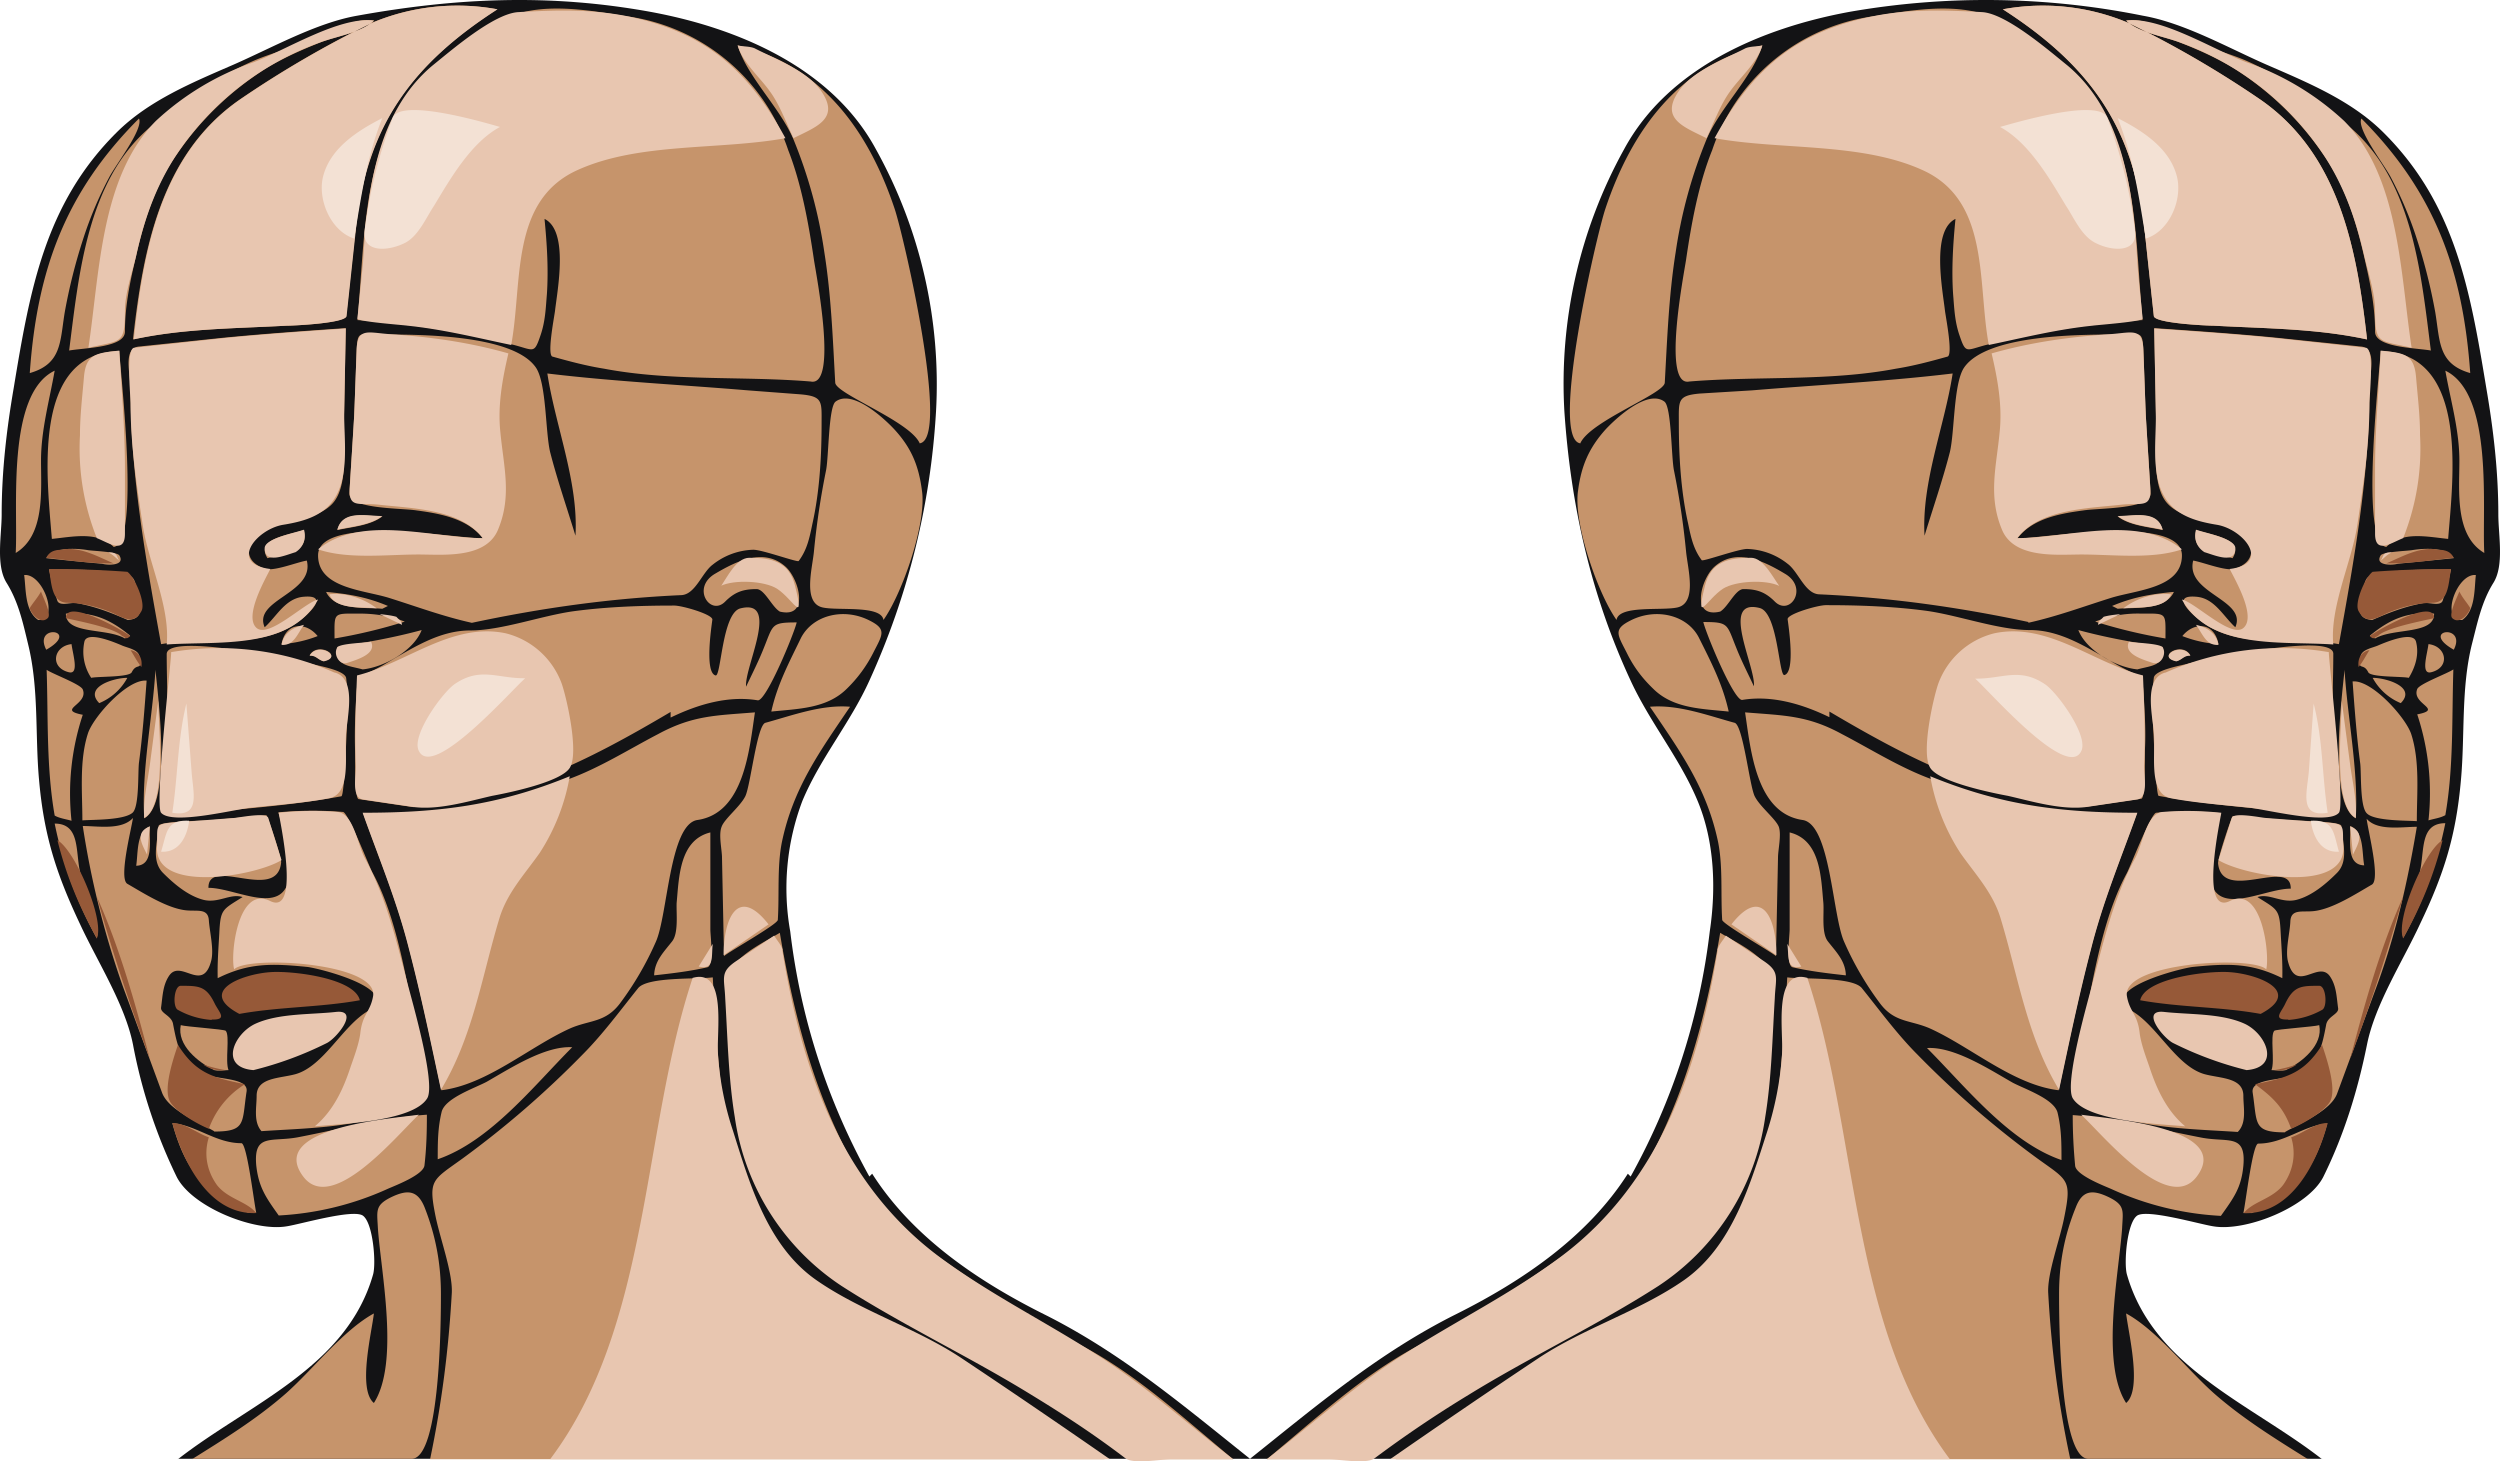<?xml version="1.0" encoding="UTF-8" standalone="no"?>
<svg
   xmlns="http://www.w3.org/2000/svg"
   width="622.631"
   height="363.94"
   version="1.1"
   id="svg42">
  <defs
     id="defs46" />
  <g
     fill-rule="evenodd"
     id="g20"
     transform="translate(-344.684,0.017)">
    <path
       d="m 389,363.4 c 17.7,-13.8 42,-22.8 48.6,-46 0.8,-2.8 0,-13 -2.6,-14.7 -2.6,-1.6 -15.6,2.2 -18.9,2.7 -8.1,1.4 -23.6,-4.8 -27.4,-12.3 a 130.4,130.4 0 0 1 -10.9,-33 c -2,-10 -8.9,-20.7 -13.2,-30 -5.9,-12.5 -9,-22.1 -10.2,-36 -1,-11.1 0,-22.6 -2.7,-33.6 -1.3,-5.4 -2.4,-10.6 -5.4,-15.4 -2.7,-4.4 -1.2,-11.8 -1.2,-17 0,-10.6 1.2,-21 3,-31.5 4,-24.2 7.7,-45.8 25.6,-63.6 8,-8 19,-12.5 29.1,-16.9 9.6,-4.2 20.6,-10.4 30.8,-12.2 24.9,-4.5 48,-5.5 72.9,-1 21.9,4 45.3,13.9 56.3,34.2 a 120.5,120.5 0 0 1 15,65.4 187.6,187.6 0 0 1 -16.6,67 c -4.8,10.6 -12.3,19.4 -16.7,30 a 61.5,61.5 0 0 0 -3,32.5 166,166 0 0 0 19.7,61 l 0.7,-0.7 c 10,15.7 26.2,26.7 42.8,35 19.2,9.6 34.5,22.6 51.3,36 H 389"
       fill="#131315"
       id="path2" />
    <path
       d="m 383.4,166.8 c 0.7,7.2 4.1,33.2 -2.8,37 -0.7,-11.9 2.1,-25.2 2.8,-37 m 236.4,196.6 c -11.9,-7.1 -24,-13.6 -36.9,-18.6 -6.8,-2.7 -13.5,-5.2 -20.3,-7.6 -4.2,-1.4 -18,-4 -20.3,-7.8 -16,-27.4 -18.4,-54.8 -20.1,-86 -3.8,0.5 -16.3,-0.2 -18.6,2.7 -4.5,5.6 -8.8,11.5 -13.9,16.6 a 238,238 0 0 1 -29.8,25.8 c -7.6,5.5 -8.6,5.2 -6.7,14.6 1.2,5.7 4.3,14.1 4,19 -0.8,14.1 -2.5,27.4 -5.4,41.3 h 168 M 377.8,84.5 c 2.5,-22.2 6.8,-45.9 26.4,-59.6 a 258.7,258.7 0 0 1 33,-19.2 54.8,54.8 0 0 1 31.3,-3.4 c -21,13.5 -32.5,28.8 -35.2,54.1 l -2.4,22.3 c -0.2,1.8 -13.3,2.4 -15,2.4 -12.7,0.7 -25.6,0.7 -38,3.4 m -16,2.8 c 2.4,-18.7 4.4,-42.1 20,-55.5 8,-6.8 16.3,-12.4 26,-16.7 4.7,-2 10,-3.4 15,-5 5.4,-1.8 8.7,-5.8 15,-5 -3.1,3 -9.5,3.9 -13.6,5.5 -4.9,2 -9.3,3.9 -13.8,6.7 a 76.1,76.1 0 0 0 -21.7,21 c -5.8,8.1 -8.6,17.9 -10.7,27.5 -1.3,5.7 -2.3,11 -2.3,16.8 0,4 -10.3,4 -14,4.7 m -9.7,5.6 c 1.8,-25.7 8.9,-45.1 27.2,-63.4 1.2,2.6 -5.9,11.6 -7.5,14.8 a 94,94 0 0 0 -6.5,15.5 138,138 0 0 0 -4.5,18 c -1.2,7.3 -0.7,12.8 -8.7,15.1 M 546.6,95 c -17,-1.4 -34.7,0 -51.5,-3.2 -4.4,-0.7 -8.5,-1.8 -12.8,-3 -1.4,-0.3 0.3,-9.2 0.6,-11.3 0.6,-5.3 3.5,-20 -2.6,-23 0.6,6.2 1,12.4 0.6,18.6 -0.3,3.7 -0.4,6.9 -1.6,10.4 -1.6,4.7 -1.6,3.7 -6.6,2.4 a 216.4,216.4 0 0 0 -39,-6.2 c 1.9,-19.6 1,-41.5 13.8,-57.7 6,-7.4 13.5,-12.2 21.8,-16.8 9,-5 21.3,-2.8 31.2,-1.2 A 49.5,49.5 0 0 1 541,37.4 c 3.3,8.4 5.1,18.4 6.4,27.3 0.6,3.9 6,31.7 -0.8,30.3 m 27.1,15.3 c -2.6,-5.5 -20.8,-12.2 -21,-15 -0.6,-10.8 -1,-21.7 -2.7,-32.4 a 119,119 0 0 0 -7.7,-28.2 c -3.4,-8 -11.5,-15.5 -13.9,-23.4 20.7,4.7 32.6,21.2 39.1,40.7 2.2,6.5 14,57.5 6.2,58.4 m -145,21.6 c 1.3,-5 7.2,-3.4 11.2,-3.4 -3,2.3 -7.6,2.6 -11.2,3.4 m -55.7,4.2 c -4,-4 -10.3,-2.5 -15.4,-2 -1.2,-15.1 -5.2,-46.2 16.8,-46.8 0.4,6.9 5.2,48 -1.4,48.8 m -24.4,1.4 c 0.6,-11 -2.4,-39.5 9.7,-45.3 -1.3,7.4 -3.4,14.8 -3.4,22.4 0,7.6 1,18.6 -6.3,23 m 62.7,1.3 c -3.2,-5 5.8,-5.8 9,-7 1.6,5.8 -5,5.9 -9,7 m -41.1,1.4 a 693,693 0 0 1 -14,-1.4 c 1.6,-2.8 7.5,-2.5 10.4,-2 1.2,0.2 7.2,0.4 7.8,1.3 1.6,2.6 -2.9,2.5 -4.2,2.1 m 69.7,11.2 c -4.3,-0.4 -11.8,0.5 -14,-4.2 5.6,0.5 10.2,1.3 15.4,3.5 l -1.4,0.7 m 99,0.7 c -2,-1.2 -3.8,-5.6 -5.8,-5.6 -3.3,0 -5.4,0.7 -7.8,3.1 -3.7,3.8 -8.6,-3.5 -2.4,-7 5.1,-3 12,-6.5 17.4,-1.7 3.4,3 6.1,13 -1.4,11.2 m 25.8,2 c -0.7,-3.6 -11.1,-2.2 -15,-3 -5.2,-1 -2.7,-9.7 -2.3,-14 a 196,196 0 0 1 3,-20.1 c 0.7,-3.3 0.6,-15.9 2.4,-17.2 4.3,-3.2 12.4,4.5 14.7,7 4.2,4.6 6,9 6.8,15.2 1.2,8 -4.9,25.6 -9.6,32.2 m -188.2,0 c -4.3,-1.9 -8,-3.3 -12.6,-4.2 -1.5,-0.3 -4.6,1 -5,-0.8 -0.8,-2.5 -1.5,-5 -2,-7.6 5.7,0 11.2,0 16.8,0.8 5,0.7 4.3,1.2 5.4,6 0.7,3 1.2,5.5 -2.6,5.8 m -22.3,0 c -3.4,-2.3 -3,-7.6 -3.5,-11.2 4.7,-0.5 9,11.4 3.5,11.2 m 108,0.7 c -7.2,-1.6 -13.6,-4 -20.6,-6.2 -6.4,-2 -17.7,-2.4 -17.7,-10.6 0,-10.3 35,-4.2 41.1,-4.2 -3.9,-5 -10.7,-6.2 -16.6,-7 -3.8,-0.6 -17,-0.3 -16.7,-4.3 0.4,-7.2 1,-14.5 1.3,-21.7 l 0.5,-13.8 c 0.2,-5.2 0.8,-4 6,-4 8.7,0 33,-0.2 38.7,8.3 2.6,4 2.3,16 3.5,21 1.8,7 4.2,13.9 6.3,20.8 0.8,-13.3 -5,-27.3 -7,-40.4 16.6,2 33.2,2.8 49.9,4.2 l 13.2,1 c 5.6,0.5 5.2,1.8 5.2,7.3 0,8.3 -0.5,17 -2.3,25 -0.7,3.4 -1.3,6.4 -3.4,9.2 -0.3,0.4 -9,-2.8 -11.3,-2.8 a 17,17 0 0 0 -10.1,3.7 c -2.7,2 -4.3,7.4 -7.8,7.6 -17.8,0.8 -34.8,3.2 -52.2,6.9 M 428,159 c 0,-6.6 -0.5,-6.2 6.2,-6.2 3.9,0 7.7,0.6 11.3,2 A 131,131 0 0 1 428,159 m -52.2,0 c -4.5,-2.7 -14.8,-0.9 -14.7,-6.2 6.7,-0.5 11,1.4 16,5.5 l -1.3,0.7 m 39,1.4 c 1,-5.4 6,-5.7 9,-2 a 30,30 0 0 1 -9,2 m -30,0 c -3.8,-21.1 -7.6,-42 -7.6,-63.6 0,-3.4 -2,-10 2,-10.5 l 21.1,-2.2 c 10.2,-1 20.4,-1.7 30.5,-2.4 l -0.5,25.5 c 0,5 1,14.4 -3,18.4 -5.1,5.1 -14.2,2.7 -18.8,7.6 -2.5,2.8 -3,6.6 2.1,8.4 2.2,0.8 8,-1.6 10.5,-2 2,8.2 -13.5,9.7 -10.5,16.6 3,-2.7 5.2,-7.3 9.8,-7.6 7.3,-0.6 -0.3,5.8 -3.5,7.6 -9.5,5.3 -21.8,2.4 -32,4.2 m -28.7,1.4 c -3.4,-6.6 8.8,-5 0,0 m 69,2.8 c -1.4,-0.4 -1.8,-1.5 -3.4,-1.4 2,-3.6 8.6,0.3 3.5,1.4 m 9.7,2.1 c -3.6,-1 -6.9,-0.8 -6.3,-5.6 7.2,-1.1 14,-2.3 21,-4.2 -2,5.2 -9.5,9.3 -14.7,9.8 m -73.2,0.7 c -4.8,-1.2 -3.8,-6.5 0.7,-7 0.3,2.5 2,7.7 -0.7,7 m 5.6,1.4 a 11.8,11.8 0 0 1 -1.7,-9 c 0.6,-2.7 7.2,0 9.5,1 1.5,0.6 3.9,1 4.2,2.6 0.8,4 -0.6,1.4 -1.9,4 -0.6,1.3 -8.3,1 -10.1,1.4 m 2,6.3 c -3.9,-4 3.6,-6.3 7,-6.3 a 14,14 0 0 1 -7,6.3 m 167.4,2 c 1.5,-6.7 4.4,-12.1 7.4,-18.3 3,-5.7 10.7,-7.5 17,-4.3 4.4,2.2 3.3,3.5 1,8 a 33.5,33.5 0 0 1 -6.6,9 c -5,5 -12.2,5 -18.8,5.7 M 447.6,201 434,199 c -1.1,-0.2 -0.8,-11 -0.9,-12.5 -0.1,-3.8 0,-7.5 0.2,-11.3 0.4,-7.8 0.4,-6 6.7,-9.5 7.4,-4.3 14,-8.7 21.8,-8.7 7.8,0 17.8,-3.7 25.8,-4.8 8.3,-1.1 16.7,-1.4 25,-1.4 2,0 9.6,2.2 9.5,3.5 -0.2,1.6 -2,13.2 0.8,13.9 1.4,0.4 1.6,-15.6 6.2,-16.7 10,-2.5 0.9,14.7 1.4,19.5 1.5,-3.2 3.1,-6.3 4.4,-9.6 2.4,-5.9 1.8,-6.4 8.2,-6.4 -0.6,2.7 -7.6,19.7 -9.7,19.4 -7.2,-1.2 -14.7,0.9 -21.7,4.3 v -1.4 c -21,12.4 -39.5,21.8 -64.1,23.7 m -60.7,2 c -4.4,-0.9 -1,-15.7 -0.8,-19.7 0.5,-6.8 0.1,-13.6 0.1,-20.4 0,-5.5 33.2,1.7 36.3,2.5 2,0.5 8.2,1.6 8.4,3.5 0.4,3.5 0.6,6.6 0.3,10.1 -0.2,2.4 -0.7,19.1 -1.5,19.3 -14.1,2.6 -28.5,3.4 -42.8,4.8 m -8.3,12.5 c 0.5,-3.1 0,-8.5 3.4,-9.8 -0.2,3.5 1.1,9.7 -3.4,9.8 m -20.3,-12.5 c -2.1,-12 -1.6,-24.2 -2,-36.3 1.4,1 8.5,3.6 9,4.9 1.5,3.8 -6.7,5 0,6.3 a 62.4,62.4 0 0 0 -2.8,26.4 c -1.3,-0.4 -3,-0.6 -4.2,-1.3 m 10.5,30.6 c -5,-9.1 -8.4,-18.3 -10.5,-28.6 6.5,0 5.1,7.1 6.4,12.4 1,3.6 5.5,13 4,16.2 M 525,238 524.5,213.6 c 0,-2 -0.9,-5.7 -0.1,-7.7 0.7,-2 4.6,-5 5.9,-7.6 1.3,-2.6 2.9,-17.7 5,-18.3 6.6,-1.8 14,-4.6 21.1,-4 -7.6,11.2 -14.2,20.3 -17,33.8 -1.2,6.1 -0.6,13 -1,19.3 -0.1,1.1 -12,7.8 -13.4,9 m -17.4,4.8 c 0.1,-3.6 2.4,-5.8 4.5,-8.5 1.6,-2.1 1,-6.8 1.1,-9.5 0.6,-6.5 0.7,-15.7 8.4,-17.6 v 24.2 c 0,1.6 1,9.1 -0.8,9.4 -4.4,1 -8.7,1.5 -13.2,2 m -53,28.6 c -2.5,-11.7 -4.9,-23.3 -7.9,-34.8 -3,-12 -7.5,-22.7 -11.6,-34.2 18.6,1 33.6,-2.2 51,-8.4 7.8,-2.8 15.2,-7.5 22.5,-11.3 8.7,-4.7 14.4,-4.6 24.1,-5.4 -1.4,9.3 -2.7,25.1 -14.3,26.8 -7,1 -7.4,23.8 -10.4,30.4 a 77.5,77.5 0 0 1 -9,15.4 c -3.6,4.7 -7.5,4 -12.3,6.1 -10.2,4.6 -20.7,14 -32,15.4 M 410,281.9 c -2.3,-2.3 -1.4,-6 -1.4,-9 0,-4.6 5.7,-4.3 9.7,-5.4 7,-2 11.7,-12 18,-15.7 9,-5.4 -12.3,-10.7 -15.1,-11 -9,-0.9 -14.6,-1 -22.3,2.8 -0.1,-3.8 0.2,-7.5 0.4,-11.2 0.3,-6 0.7,-5.8 5.8,-9 -3,-1 -6,1.6 -9.7,0.7 -3.9,-1 -7.4,-4 -10.1,-6.7 -3,-3 -1.4,-7.6 -1.1,-11.7 0,-1.2 11.2,-1.3 12.6,-1.4 L 411,203 c 0.3,0 3.8,10.5 3.7,11.8 -1,10 -18.2,-1.6 -18.1,6.3 5.8,0 15.2,5.3 18.8,0.7 3.8,-5 0.1,-14.4 -1.4,-19.5 a 93,93 0 0 1 16.1,-0.1 c 1.3,0.1 6.4,13.3 7.3,15 4.9,9 7.4,20.8 9.3,30.7 1.1,6.2 2.3,12.3 3.2,18.5 1.2,8.2 -0.2,8 -7.8,10.8 -10,3.7 -21.8,3.8 -32.3,4.5 m -44.6,-77.4 c 0,-7 -0.8,-14.9 1.4,-21.7 1.4,-4.2 9.9,-13.6 14.6,-13.1 -0.5,6.8 -1,13.6 -1.9,20.4 -0.3,2.4 0.1,10.6 -1.5,12.4 -2,2 -10.1,1.8 -12.6,2 m 32.8,77.4 c -3.8,-2.2 -11.5,-5.3 -13,-9.7 l -9.7,-26.3 a 218.1,218.1 0 0 1 -10,-40 c 3.7,0 9.7,1.1 12.5,-2 -0.4,2.8 -3.6,15.1 -1.4,16.4 4,2.3 9.9,6.1 14.6,6.6 2.8,0.3 5.5,-0.6 5.7,2.5 0.2,2.9 1.3,7.2 0.6,10 -2.1,8.3 -7.6,-0.5 -10.5,3.8 -1.6,2.4 -1.6,5.1 -2,7.9 -0.2,1.5 2.7,2 3,4.2 1,5.2 1.8,9.2 6.7,12 3.3,1.9 12.1,1 11.6,4.7 -1.2,7.8 0,10 -8.1,10 m 55.7,6.9 c 0,-4.2 0,-7.8 1,-11.9 1,-3.4 8.2,-5.8 11.2,-7.4 5.8,-3.3 14.5,-9 21.3,-8.6 -9.5,9.5 -20.4,23.4 -33.5,27.9 M 406.4,302 c -11,-5.4 -15.5,-10.3 -18.8,-22.3 6,0.5 10.8,5 17.2,5 1.4,0 3.1,14.6 3.7,17.3 h -2 m 7.6,0.7 c -3.2,-4.5 -5,-7 -5.6,-12.5 -0.7,-8.1 3.8,-5.7 10.5,-7 10.9,-2.1 20.9,-4.8 32,-5.6 0,4.3 -0.1,8.3 -0.6,12.6 -0.2,2.3 -6.9,4.9 -9,5.8 a 75,75 0 0 1 -27.3,6.7 m 212.6,60.7 c -11.6,-9.3 -23.2,-19.6 -36,-27.4 -6,-3.8 -12,-7.9 -18.2,-11.2 -6.7,-3.7 -15.9,-6 -20.5,-12.3 -8.7,-11.5 -12.8,-29 -17.7,-42.5 -2.7,-7.5 -5.2,-15 -7.5,-22.6 -1.9,-6 -2.2,-4.4 1.6,-8.1 3,-3 7,-4.9 10.5,-7 5.8,34.6 15.9,62.6 41.1,87.9 -0.4,-3.4 -2.7,-6 -4.9,-8.4 l 0.7,-0.7 a 323,323 0 0 0 39,24.4 c 13.7,7.4 25,18 37,27.9 h -25 m -234.3,0 c 8,-5 16.1,-10 23.3,-16.3 6.7,-5.9 14.3,-15.8 22,-20 -0.5,4.6 -4.1,18.9 0,22.3 6.4,-10 1.8,-32.3 1,-43.5 -0.2,-4.3 -0.8,-5.7 3.2,-7.7 4.3,-2.1 6.7,-1.7 8.4,2.4 2.8,7.1 4.1,14.1 4.1,21.7 0,6 -0.1,41 -7.3,41 h -54.7"
       fill="#c6946b"
       id="path4" />
    <path
       d="m 404.3,252.5 c -10.6,-5.6 0.6,-9.9 7.7,-10.4 5.2,-0.4 21,1.4 22.3,7 -10,1.8 -20,1.6 -30,3.4 m -6.9,1.5 a 20,20 0 0 1 -8.4,-2.5 c -1.4,-0.7 -1,-6 0.7,-6 4.4,0 6.3,0 8.4,4.3 1.1,2.3 3.4,4.2 -0.7,4.1"
       fill="#965938"
       id="path6" />
    <path
       d="m 407.8,266.5 c -8.7,-0.7 -4.8,-9.2 0.6,-11.6 5.8,-2.6 13.8,-2.2 20,-2.9 6,-0.6 0,6.7 -2.4,7.8 a 88,88 0 0 1 -18.2,6.7"
       fill="#e8c6b0"
       id="path8" />
    <path
       d="m 398,266.5 c -4,-2 -9.3,-6.2 -8.3,-11.2 1.3,0.4 10.7,1 11.2,1.4 1.1,1.2 -0.2,7.6 0.7,9.8 -1.1,0 -2.5,0.3 -3.5,0"
       fill="#c6946b"
       id="path10" />
    <path
       d="m 532.6,12 c 5.4,2.8 13.2,5.6 16.7,10.8 4.6,6.8 -1.4,8.8 -7,11.6 -1.8,-3.8 -3.4,-8.3 -5.9,-11.7 -2.5,-3.5 -6.8,-7.2 -8,-11.4 1.4,0.3 3,0.2 4.2,0.7 m 7.7,22.4 c -16.6,3 -36.4,1 -51.7,7.9 -17,7.6 -13.7,28 -16.6,43.6 -8.6,-1.8 -17,-3.9 -25.8,-4.8 -1.3,-0.2 -12.6,-1 -12.5,-1.8 l 1.4,-14 c 1,-17 3.2,-37.2 17.3,-49 4.6,-3.7 15.3,-13 21.4,-13.3 9.2,-0.5 17.8,-0.8 27,1 19.3,3.9 30.1,13.2 39.5,30.4 m -69,53.6 c -1.5,6.4 -2.7,13 -2,19.6 0.8,8.5 2.9,15.8 -0.5,24.1 -2.7,7 -12.3,6.5 -18.3,6.4 -8.2,-0.2 -18.7,1.4 -26.6,-1.3 10.8,-8.8 28.3,-2.8 41,-2.8 -5.4,-7.2 -17.5,-7.4 -25.7,-8.3 -5.3,-0.6 -7.8,1.1 -7.4,-4.5 l 1.1,-17.8 0.6,-16.2 c 0.2,-5.7 2.7,-4.4 8.2,-4 10.3,0.7 19.7,2 29.6,4.8 m -53,49.5 c -2.7,0.8 -7.7,3.1 -7.7,-1 0,-2.4 7.6,-3.8 9.8,-4.6 0.6,2.3 -0.2,4.4 -2.1,5.6 m -6.3,4.2 c -1.4,2.8 -6.5,11.7 -3.5,14.6 3,2.9 12.1,-6.3 15.4,-7 -7,12.7 -25.3,10.3 -37.7,11.2 0.9,-9.4 -4.6,-20.5 -6,-29.9 -1.5,-10 -3,-19.8 -3,-30 0,-2.2 -1.2,-13.8 0.9,-14 l 22.2,-2.4 c 10.2,-1 20.4,-1.7 30.5,-2.4 l -0.4,21.3 c 0,6 1.1,14.1 -1.7,19.8 -2.6,5.3 -7.9,6.9 -13.6,7.8 -6.7,1.2 -13.5,9.8 -3,11 m 14.6,6.3 c 4,-0.5 8.6,1 11.8,3.5 -3.5,-0.4 -10.3,0.4 -11.8,-3.5 m 16.7,5.6 c 0.7,0.8 1.3,1 1.4,2 l -5.6,-2.7 c 1.4,0.2 2.8,0.3 4.2,0.7 m -23,2 c -1.7,2.3 -2.5,5.2 -5.6,5 0.5,-2.9 2.9,-4.4 5.6,-5 m 16.7,4.2 c 1.4,3 -3.2,4.4 -6,5.3 -1.9,0.6 -3.5,-2.2 -2.4,-3.9 0.8,-1 7,-1.1 8.4,-1.4 m -9,7.7 c 5.3,1.5 3.2,10.4 2.8,14.8 -0.5,5.6 1.5,15.4 -4.3,16.5 -6.4,1.2 -12.6,1.6 -19.1,2.3 -3.8,0.3 -19.9,4.5 -22.7,1.3 -1.7,-2 2.8,-40 2.5,-40 a 71,71 0 0 1 40.7,5.1 m 5.6,0.7 c 12.2,-3 23.6,-13.3 37,-10.5 a 20,20 0 0 1 14,12.6 c 1.3,3.8 4.3,17.2 2,20.9 -2.2,3.6 -15.6,6.3 -19.4,7 -6.1,1.4 -13.7,3.7 -20,2.7 l -12.1,-1.8 c -3,-0.4 -1.7,-6 -1.8,-8.6 -0.3,-7.5 0,-14.8 0.3,-22.3 m 53,25 a 51.2,51.2 0 0 1 -7.5,19.2 c -3.8,5.4 -8.2,10 -10.1,16.5 -4.4,14.6 -6.5,29.2 -14.5,42.5 -2.5,-11.7 -4.9,-23.3 -7.9,-34.8 -3,-12 -7.5,-22.7 -11.6,-34.2 19,0 33.8,-1.8 51.6,-9.1 M 449,277.6 c -5.3,4.9 -21.6,25 -28.8,15.4 -9.3,-12.4 23.1,-14.5 28.8,-15.4 m -25.8,2.8 c 4.5,-3.8 7,-9.2 8.8,-14.7 0.9,-2.6 2,-5.5 2.4,-8.2 0.5,-5 2.5,-5.4 3.2,-9.4 1.4,-8.4 -31.2,-10.2 -34.6,-6.7 -1,-3.6 0.9,-21.1 9,-17 7.7,3.7 2.2,-20.8 2.1,-22 5,-0.5 9.5,-0.6 14.6,-0.2 4,0.3 5,8 6.8,11.4 5.3,9.7 7.8,20.3 10.6,31 1,4 7.2,25.1 5,28.9 -3.6,5.9 -22,6.4 -28,7 m -8.3,-66.3 c -6.5,4 -32,8.5 -31,-3.6 0.2,-4.3 -0.8,-5.4 3.4,-5.7 l 15.8,-1.2 c 1.4,-0.1 8,-1.5 8.5,0 l 3.3,10.5 m -33.5,-1.4 c -1.4,-2.8 -3,-5.5 0.7,-7 l -0.7,7 m 0.7,-22.3 2.1,-16 c 0,6.1 2.3,26.1 -3.5,29.2 -0.3,-4.4 0.8,-8.8 1.4,-13.2 m -7.6,-50.9 c -1,-0.7 -1.6,-1.6 -2.8,-2 2.5,-0.2 2,1 2.8,2 m -5.6,-5.6 a 60.1,60.1 0 0 1 -4.2,-25.6 c 0,-5 0.6,-9.8 1,-14.6 0.5,-5.7 3.2,-5.9 8.8,-6.5 0.6,9.9 1.4,19.8 1.4,29.7 v 15.9 c 0,5.2 -4,2.3 -7,1.1 m -2.1,-47.4 c 2.8,-18.4 3,-42.6 16.8,-56.5 a 68.6,68.6 0 0 1 24.3,-14.6 c 8,-3 21.4,-11.5 30,-10.4 -3,3 -9.4,3.9 -13.5,5.5 a 72.3,72.3 0 0 0 -34.4,26.1 c -5.8,8.1 -9.2,17.3 -11.3,27 -1,4.2 -2.8,9.3 -2.8,13.7 0,8.5 -1,7.3 -9.1,9.2 m 172.9,150 c -0.3,-1.3 -1.5,-2.5 -2.1,-3.6 l -9.4,6.3 c -4.2,2.8 -3,4.2 -2.8,9.3 0.6,9.9 0.8,20 2.4,29.7 a 60.5,60.5 0 0 0 26.5,41.9 c 15.2,9.8 32,17.7 47.4,27.2 8.2,5 15.8,10 23.4,15.8 2,1.5 9,0.2 11.4,0.2 h 15.4 c -11.5,-8.9 -22,-18.5 -34.4,-26.3 -13,-8.3 -26.5,-15 -38.9,-24.2 -24.7,-18.5 -34.3,-47.2 -39,-76.4 m -3.4,-6.3 c -7.6,-9.7 -11.2,-1.6 -11.2,7.7 l 11.2,-7.7 m -14,5 -3.4,5.5 c 4,1 3.1,-2.7 3.5,-5.6 m -5,8.4 c -12.7,38.2 -10.5,86.7 -35.5,119.9 h 139.4 c -12.1,-8.4 -24.4,-16.8 -36.7,-25 -11.5,-7.7 -25.2,-11.8 -36.4,-19.6 -12.2,-8.5 -16.6,-24 -20.8,-37.3 -2,-6 -3.3,-12.6 -3.7,-19 -0.4,-5.5 2.3,-21.3 -6.2,-19 m -92,-78.8 c -1.5,-0.4 -1.9,-1.5 -3.5,-1.4 2,-3.6 8.6,0.3 3.5,1.4 m 3.4,-32.8 c 1.3,-5 7.2,-3.4 11.2,-3.4 -3,2.3 -7.6,2.6 -11.2,3.4 M 378,84.5 c 2.4,-22.2 6.7,-45.9 26.3,-59.6 a 258.7,258.7 0 0 1 33,-19.2 54.8,54.8 0 0 1 31.3,-3.4 c -21,13.5 -32.5,28.8 -35.2,54.1 L 431,78.7 c -0.2,1.8 -13.3,2.4 -15,2.4 -12.7,0.7 -25.6,0.7 -38,3.4"
       fill="#e8c6b0"
       id="path12" />
    <path
       d="m 389.7,255.3 v 2.8 -2.8 m 5.6,9.8 c 1.8,0.6 3.7,1.1 5.6,1.4 -2,0.2 -4,-0.2 -5.6,-1.4 m 10.4,4.9 a 21.5,21.5 0 0 0 -9,11.1 c -2.6,-1 -8.6,-4.4 -9.8,-7 -1.5,-3.3 1,-10.6 2.1,-13.9 4.4,7 8.6,8.2 16.7,9.8 m -9,13.2 c -1.3,4.2 -0.5,8.4 2,11.9 2.7,3.5 7.5,4.1 9.8,7 -11.9,0.5 -18.3,-13 -20.9,-22.4 3.1,-0.1 6.1,2.5 9,3.5 M 360.4,136.8 c 4.5,-0.6 8.6,1.8 12.6,3.5 -5.6,0.1 -11.2,-0.8 -16.8,-1.4 0.9,-1.7 2.2,-2 4.2,-2 m 16,5.5 c 1.7,1.1 4.7,7.7 3.5,9.8 -2.2,4 -5.3,1 -8.3,0 a 30,30 0 0 0 -10.1,-2.1 c -4,0 -4,-4.8 -4.6,-8.4 6.6,0 13,0.2 19.6,0.7 m 3.4,23.7 c -1,-1.2 -1.8,-2.8 -2.7,-4.2 2.1,0.4 3,2 2.7,4.2 m -4.8,-7.7 c -2,-2.3 -14,-4.3 -14,-4.5 0,-5 14.3,3.1 16,4.5 -1.1,1.1 -1.2,0.2 -2,0 m -23,-7 c 0.8,-1.3 2,-2.6 2.8,-4.1 0.4,1.3 2.7,5.6 1.7,6.6 -1.7,1.7 -4,-0.8 -4.5,-2.4 m 7,57.8 c 4.4,2.7 11.7,19.8 9.7,24.4 -4.4,-7.9 -7.6,-15.6 -9.8,-24.4 m 9.8,14 c 5.8,13 9.6,26.7 13.2,40.4 -5,-13.4 -9.3,-26.6 -13.2,-40.4"
       fill="#965938"
       id="path14" />
    <path
       d="m 469.2,31.6 c -7.2,3.9 -12.3,12.8 -16.4,19.6 -2,3 -3.9,7.6 -7.3,9.3 -4.4,2.2 -10.8,2.4 -10,-3.2 a 124,124 0 0 1 7,-28 c 2,-5 23.2,1.3 26.7,2.3 m -36.3,27.8 c -6,-1.9 -9.4,-10.2 -7.6,-16 2,-6.8 8.7,-11 14.6,-14 -3.9,9.7 -5.3,19.8 -7,30 m -41.8,115.8 1.3,17 c 0.4,5.4 2.3,11.4 -4.8,10.2 1.4,-9.2 1.3,-18.3 3.5,-27.2 m 0.7,29.2 c -0.5,3.9 -2.5,8 -7,7.7 1.5,-4.8 1.2,-8 7,-7.7 m 83.7,-35.5 c -3,2.5 -23,25.4 -26.5,18.1 -2,-3.8 6,-14.7 9,-16.7 6.4,-4.3 10.6,-1.3 17.5,-1.4"
       fill="#f3e1d4"
       id="path16" />
    <path
       d="m 524.3,145.9 c 1.5,-2.2 3.8,-7 7,-7 5.5,0 9.9,0.9 11.4,7 2.5,10 -0.5,3.3 -4.5,0.7 -3.2,-2 -10.7,-2.3 -14,-0.7"
       fill="#e8c6b0"
       id="path18" />
  </g>
  <g
     fill-rule="evenodd"
     id="g40"
     transform="translate(311.316,0.017)">
    <path
       d="m 267,363.4 c -17.7,-13.8 -42,-22.8 -48.6,-46 -0.8,-2.8 0,-13 2.6,-14.7 2.6,-1.6 15.6,2.2 18.9,2.7 8.1,1.4 23.6,-4.8 27.4,-12.3 5.2,-10.5 8.6,-21.6 10.9,-33 2,-10 8.9,-20.7 13.2,-30 6,-12.5 9,-22.1 10.2,-36 1,-11.1 0,-22.6 2.7,-33.6 1.4,-5.4 2.4,-10.6 5.4,-15.4 2.7,-4.4 1.2,-11.8 1.2,-17 0,-10.6 -1.2,-21 -3,-31.5 -4,-24.2 -7.7,-45.8 -25.6,-63.6 -8,-8 -19,-12.5 -29.1,-16.9 C 243.6,11.9 232.7,5.7 222.4,3.9 a 197.2,197.2 0 0 0 -72.9,-1 c -21.9,4 -45.3,13.9 -56.3,34.2 a 120.5,120.5 0 0 0 -14.9,65.4 c 1.6,23.4 6.6,45.7 16.5,67 4.9,10.6 12.3,19.4 16.7,30 4.2,10.1 4.6,21.8 3,32.5 a 166,166 0 0 1 -19.7,61 l -0.7,-0.7 c -10,15.7 -26.2,26.7 -42.8,35 -19.2,9.6 -34.5,22.6 -51.3,36 h 267"
       fill="#131315"
       id="path22" />
    <path
       d="m 272.6,166.8 c -0.7,7.2 -4.1,33.2 2.8,37 0.7,-11.9 -2.1,-25.2 -2.8,-37 M 36.3,363.4 c 11.8,-7.1 24,-13.6 36.8,-18.6 6.8,-2.7 13.5,-5.2 20.4,-7.6 4.1,-1.4 18,-4 20.2,-7.8 16,-27.4 18.4,-54.8 20.1,-86 3.8,0.5 16.3,-0.2 18.6,2.7 4.5,5.6 8.8,11.5 13.9,16.6 a 238,238 0 0 0 29.8,25.8 c 7.6,5.5 8.6,5.2 6.7,14.6 -1.1,5.7 -4.3,14.1 -4,19 0.8,14.1 2.5,27.4 5.5,41.3 H 36.3 M 278.2,84.5 C 275.7,62.3 271.4,38.6 251.8,24.9 A 258.7,258.7 0 0 0 218.8,5.7 54.8,54.8 0 0 0 187.5,2.3 c 21,13.5 32.5,28.8 35.2,54.1 l 2.4,22.3 c 0.2,1.8 13.3,2.4 15,2.4 12.7,0.7 25.6,0.7 38,3.4 m 16,2.8 c -2.4,-18.7 -4.4,-42.1 -20,-55.5 -8,-6.8 -16.3,-12.4 -26,-16.7 -4.7,-2 -10,-3.4 -15,-5 -5.3,-1.8 -8.7,-5.8 -14.9,-5 3,3 9.4,3.9 13.5,5.5 5,2 9.3,3.9 13.8,6.7 a 76.1,76.1 0 0 1 21.7,21 c 5.8,8.1 8.6,17.9 10.7,27.5 1.3,5.7 2.3,11 2.3,16.8 0,4 10.3,4 14,4.7 m 9.7,5.6 C 302.1,67.2 295,47.8 276.8,29.5 c -1.3,2.6 5.8,11.6 7.4,14.8 a 94,94 0 0 1 6.5,15.5 138,138 0 0 1 4.5,18 c 1.2,7.3 0.7,12.8 8.7,15.1 M 109.4,95 c 17,-1.4 34.7,0 51.5,-3.2 4.4,-0.7 8.5,-1.8 12.8,-3 1.4,-0.3 -0.3,-9.2 -0.6,-11.3 -0.6,-5.3 -3.5,-20 2.6,-23 -0.6,6.2 -1,12.4 -0.6,18.6 0.3,3.7 0.4,6.9 1.6,10.4 1.6,4.7 1.6,3.7 6.6,2.4 12.9,-3.2 25.9,-5.4 39,-6.2 C 220.4,60.1 221.4,38.2 208.5,22 A 69.4,69.4 0 0 0 186.7,5.2 c -9,-5 -21.3,-2.8 -31.2,-1.2 a 49.5,49.5 0 0 0 -40.4,33.4 c -3.4,8.4 -5.2,18.4 -6.5,27.3 -0.6,3.9 -6,31.7 0.8,30.3 m -27.1,15.3 c 2.6,-5.5 20.8,-12.2 21,-15 0.6,-10.8 1,-21.7 2.7,-32.4 a 119,119 0 0 1 7.7,-28.2 c 3.4,-8 11.5,-15.5 13.9,-23.4 C 106.9,16 95,32.5 88.5,52 c -2.2,6.5 -14,57.5 -6.2,58.4 m 145,21.6 c -1.3,-5 -7.2,-3.4 -11.2,-3.4 3,2.3 7.6,2.6 11.2,3.4 m 55.7,4.2 c 4,-4 10.3,-2.5 15.4,-2 1.2,-15.1 5.3,-46.2 -16.8,-46.8 -0.4,6.9 -5.2,48 1.4,48.8 m 24.4,1.4 c -0.6,-11 2.4,-39.5 -9.7,-45.3 1.3,7.4 3.5,14.8 3.5,22.4 0,7.6 -1.2,18.6 6.2,23 m -62.7,1.3 c 3.2,-5 -5.8,-5.8 -9,-7 -1.6,5.8 5.1,5.9 9,7 m 41.1,1.4 14,-1.4 c -1.6,-2.8 -7.4,-2.5 -10.4,-2 -1.2,0.2 -7.2,0.4 -7.8,1.3 -1.6,2.6 2.9,2.5 4.2,2.1 m -69.7,11.2 c 4.3,-0.4 11.8,0.5 14,-4.2 -5.6,0.5 -10.2,1.3 -15.4,3.5 l 1.4,0.7 m -99,0.7 c 2,-1.2 3.8,-5.6 5.8,-5.6 3.3,0 5.4,0.7 7.8,3.1 3.8,3.8 8.6,-3.5 2.4,-7 -5,-3 -12,-6.5 -17.4,-1.7 -3.4,3 -6.1,13 1.4,11.2 m -25.8,2 c 0.7,-3.6 11.1,-2.2 15,-3 5.2,-1 2.7,-9.7 2.3,-14 a 196,196 0 0 0 -3,-20.1 c -0.7,-3.3 -0.6,-15.9 -2.4,-17.2 -4.3,-3.2 -12.4,4.5 -14.7,7 -4.1,4.6 -6,9 -6.8,15.2 -1.2,8 4.9,25.6 9.6,32.2 m 188.2,0 c 4.3,-1.9 8,-3.3 12.6,-4.2 1.5,-0.3 4.6,1 5,-0.8 0.8,-2.5 1.5,-5 2,-7.6 -5.7,0 -11.2,0 -16.8,0.8 -5,0.7 -4.3,1.2 -5.4,6 -0.7,3 -1.2,5.5 2.6,5.8 m 22.4,0 c 3.3,-2.3 3,-7.6 3.4,-11.2 -4.7,-0.5 -9,11.4 -3.4,11.2 m -108.1,0.7 c 7.2,-1.6 13.6,-4 20.6,-6.2 6.4,-2 17.7,-2.4 17.7,-10.6 0,-10.3 -35,-4.2 -41,-4.2 3.8,-5 10.6,-6.2 16.5,-7 3.8,-0.6 17,-0.3 16.7,-4.3 -0.4,-7.2 -1,-14.5 -1.3,-21.7 l -0.5,-13.8 c -0.2,-5.2 -0.8,-4 -6,-4 -8.7,0 -33,-0.2 -38.7,8.3 -2.6,4 -2.3,16 -3.5,21 -1.8,7 -4.2,13.9 -6.3,20.8 -0.8,-13.3 5,-27.3 7,-40.4 -16.6,2 -33.2,2.8 -49.9,4.2 L 112,98 c -5.6,0.5 -5.2,1.8 -5.2,7.3 0,8.3 0.5,17 2.3,25 0.7,3.4 1.3,6.4 3.4,9.2 0.3,0.4 9.1,-2.8 11.3,-2.8 a 17,17 0 0 1 10.1,3.7 c 2.7,2 4.3,7.4 7.8,7.6 17.8,0.8 34.8,3.2 52.2,6.9 M 228,159 c 0,-6.6 0.5,-6.2 -6.2,-6.2 a 29,29 0 0 0 -11.3,2 131,131 0 0 0 17.5,4.2 m 52.2,0 c 4.6,-2.7 14.8,-0.9 14.7,-6.2 -6.7,-0.5 -11,1.4 -16,5.5 l 1.3,0.7 m -39,1.4 c -1,-5.4 -6,-5.7 -9,-2 a 30,30 0 0 0 9,2 m 30,0 c 3.8,-21.1 7.6,-42 7.6,-63.6 0,-3.4 2,-10 -2,-10.5 l -21.1,-2.2 c -10.1,-1 -20.4,-1.7 -30.5,-2.4 l 0.5,25.5 c 0,5 -1,14.4 3,18.4 5.1,5.1 14.2,2.7 18.8,7.6 2.5,2.8 3,6.6 -2.1,8.4 -2.2,0.8 -8,-1.6 -10.5,-2 -2,8.2 13.5,9.7 10.5,16.6 -3,-2.7 -5.2,-7.3 -9.8,-7.6 -7.3,-0.6 0.3,5.8 3.5,7.6 9.5,5.3 21.8,2.4 32,4.2 m 28.7,1.4 c 3.4,-6.6 -8.8,-5 0,0 m -69,2.8 c 1.4,-0.4 1.8,-1.5 3.4,-1.4 -2,-3.6 -8.6,0.3 -3.5,1.4 m -9.7,2.1 c 3.6,-1 6.9,-0.8 6.3,-5.6 -7.2,-1.1 -14,-2.3 -21,-4.2 2,5.2 9.6,9.3 14.7,9.8 m 73.2,0.7 c 4.8,-1.2 3.8,-6.5 -0.7,-7 -0.3,2.5 -2,7.7 0.7,7 m -5.6,1.4 c 1.7,-2.8 2.6,-5.9 1.8,-9 -0.7,-2.7 -7.3,0 -9.6,1 -1.5,0.6 -3.9,1 -4.2,2.6 -0.8,4 0.6,1.4 1.9,4 0.6,1.3 8.3,1 10.1,1.4 m -2,6.3 c 4,-4 -3.6,-6.3 -7,-6.3 a 14,14 0 0 0 7,6.3 m -167.4,2 c -1.5,-6.7 -4.3,-12.1 -7.4,-18.3 -2.9,-5.7 -10.7,-7.5 -17,-4.3 -4.4,2.2 -3.3,3.5 -1,8 1.7,3.5 3.8,6.3 6.6,9 5,5 12.2,5 18.8,5.7 m 89.2,23.7 13.6,-2 c 1.1,-0.2 0.8,-11 0.9,-12.5 0.2,-3.8 0,-7.5 -0.2,-11.3 -0.4,-7.8 -0.4,-6 -6.7,-9.5 -7.4,-4.3 -14,-8.7 -21.8,-8.7 -7.8,0 -17.8,-3.7 -25.8,-4.8 -8.3,-1.1 -16.7,-1.4 -25,-1.4 -2,0 -9.6,2.2 -9.5,3.5 0.2,1.6 2,13.2 -0.8,13.9 -1.4,0.4 -1.6,-15.6 -6.2,-16.7 -10,-2.5 -0.9,14.7 -1.4,19.5 -1.5,-3.2 -3.1,-6.3 -4.4,-9.6 -2.4,-5.9 -1.8,-6.4 -8.2,-6.4 0.6,2.7 7.6,19.7 9.7,19.4 7.2,-1.2 14.7,0.9 21.7,4.3 v -1.4 c 21,12.4 39.5,21.8 64.1,23.7 m 60.7,2 c 4.4,-0.9 1,-15.7 0.8,-19.7 -0.5,-6.8 -0.1,-13.6 -0.1,-20.4 0,-5.5 -33.2,1.7 -36.3,2.5 -2,0.5 -8.2,1.6 -8.4,3.5 -0.4,3.5 -0.6,6.6 -0.3,10.1 0.2,2.4 0.8,19.1 1.5,19.3 14.2,2.6 28.5,3.4 42.8,4.8 m 8.4,12.5 c -0.6,-3.1 0,-8.5 -3.5,-9.8 0.2,3.5 -1.1,9.7 3.5,9.8 M 297.7,203 c 2.1,-12 1.6,-24.2 2,-36.3 -1.4,1 -8.5,3.6 -9,4.9 -1.5,3.8 6.7,5 0,6.3 a 62.4,62.4 0 0 1 2.8,26.4 c 1.3,-0.4 3,-0.6 4.2,-1.3 m -10.5,30.6 c 5,-9.1 8.4,-18.3 10.5,-28.6 -6.5,0 -5.1,7.1 -6.4,12.4 -1,3.6 -5.4,13 -4,16.2 M 131,238 l 0.5,-24.4 c 0,-2 0.9,-5.7 0.2,-7.7 -0.8,-2 -4.7,-5 -6,-7.6 -1.3,-2.6 -2.9,-17.7 -5,-18.3 -6.6,-1.8 -14,-4.6 -21.1,-4 7.6,11.2 14.2,20.3 17,33.8 1.2,6.1 0.6,13 1,19.3 0.2,1.1 12,7.8 13.4,9 m 17.4,4.8 c -0.1,-3.6 -2.4,-5.8 -4.5,-8.5 -1.6,-2.1 -0.9,-6.8 -1.1,-9.5 -0.6,-6.5 -0.7,-15.7 -8.4,-17.6 v 24.2 c 0,1.6 -1,9.1 0.8,9.4 4.4,1 8.7,1.5 13.2,2 m 53,28.6 c 2.5,-11.7 4.9,-23.3 7.9,-34.8 3,-12 7.5,-22.7 11.6,-34.2 a 121.5,121.5 0 0 1 -51,-8.4 c -7.8,-2.8 -15.2,-7.5 -22.5,-11.3 -8.6,-4.7 -14.4,-4.6 -24.1,-5.4 1.4,9.3 2.7,25.1 14.3,26.8 7,1 7.4,23.8 10.4,30.4 a 77.5,77.5 0 0 0 9,15.4 c 3.6,4.7 7.5,4 12.3,6.1 10.2,4.6 20.7,14 32,15.4 m 44.7,10.4 c 2.3,-2.3 1.4,-6 1.4,-9 0,-4.6 -5.7,-4.3 -9.7,-5.4 -7,-2 -11.7,-12 -18,-15.7 -9,-5.4 12.3,-10.7 15.1,-11 9,-0.9 14.6,-1 22.3,2.8 0.1,-3.8 -0.2,-7.5 -0.4,-11.2 -0.3,-6 -0.7,-5.8 -5.8,-9 3,-1 6,1.6 9.7,0.7 3.9,-1 7.4,-4 10.1,-6.7 3,-3 1.4,-7.6 1.1,-11.7 0,-1.2 -11.2,-1.3 -12.5,-1.4 l -14.5,-1.1 c -0.3,0 -3.8,10.5 -3.7,11.8 1,10 18.2,-1.6 18.1,6.3 -5.8,0 -15.2,5.3 -18.8,0.7 -3.8,-5 -0.1,-14.4 1.4,-19.5 a 93,93 0 0 0 -16.1,-0.1 c -1.3,0.1 -6.4,13.3 -7.3,15 -4.9,9 -7.4,20.8 -9.3,30.7 -1.1,6.2 -2.3,12.3 -3.2,18.5 -1.2,8.2 0.2,8 7.8,10.8 10,3.7 21.8,3.8 32.3,4.5 m 44.6,-77.4 c 0,-7 0.8,-14.9 -1.4,-21.7 -1.4,-4.2 -9.9,-13.6 -14.6,-13.1 0.5,6.8 1,13.6 1.9,20.4 0.3,2.4 -0.1,10.6 1.6,12.4 1.8,2 10,1.8 12.5,2 m -32.8,77.4 c 3.8,-2.2 11.5,-5.3 13,-9.7 l 9.7,-26.3 c 4.8,-13 7.8,-26.2 10.1,-40 -3.8,0 -9.8,1.1 -12.5,-2 0.3,2.8 3.5,15.1 1.3,16.4 -4,2.3 -9.8,6.1 -14.5,6.6 -2.9,0.3 -5.6,-0.6 -5.8,2.5 -0.1,2.9 -1.3,7.2 -0.6,10 2.1,8.3 7.6,-0.5 10.5,3.8 1.6,2.4 1.6,5.1 2,7.9 0.2,1.5 -2.7,2 -3,4.2 -1,5.2 -1.8,9.2 -6.7,12 -3.3,1.9 -12,1 -11.6,4.7 1.2,7.8 0,10 8.1,10 m -55.7,6.9 c 0,-4.2 0,-7.8 -1,-11.9 -1,-3.4 -8.2,-5.8 -11.2,-7.4 -5.8,-3.3 -14.5,-9 -21.3,-8.6 9.5,9.5 20.4,23.4 33.5,27.9 m 47.4,13.2 c 11,-5.4 15.5,-10.3 18.8,-22.3 -6,0.5 -10.8,5 -17.2,5 -1.4,0 -3.1,14.6 -3.7,17.3 h 2 m -7.6,0.7 c 3.2,-4.5 5.1,-7 5.6,-12.5 0.7,-8.1 -3.8,-5.7 -10.5,-7 -10.9,-2.1 -20.9,-4.8 -32,-5.6 0,4.3 0.2,8.3 0.6,12.6 0.2,2.3 6.9,4.9 9,5.8 a 75,75 0 0 0 27.3,6.7 M 29.3,363.4 c 11.6,-9.3 23.2,-19.6 36,-27.4 6,-3.8 12,-7.9 18.2,-11.2 6.7,-3.7 15.9,-6 20.5,-12.3 8.7,-11.5 12.8,-29 17.7,-42.5 2.7,-7.5 5.2,-15 7.5,-22.6 1.9,-6 2.2,-4.4 -1.6,-8.1 -3,-3 -7,-4.9 -10.5,-7 -5.8,34.6 -15.9,62.6 -41.1,87.9 0.4,-3.4 2.8,-6 4.9,-8.4 l -0.7,-0.7 a 323,323 0 0 1 -39,24.4 c -13.7,7.4 -25,18 -37,27.9 h 25 m 234.3,0 c -8,-5 -16.1,-10 -23.3,-16.3 -6.7,-5.9 -14.3,-15.8 -22,-20 0.5,4.6 4.1,18.9 0,22.3 -6.4,-10 -1.8,-32.3 -1,-43.5 0.2,-4.3 0.8,-5.7 -3.2,-7.7 -4.3,-2.1 -6.7,-1.7 -8.3,2.4 -2.9,7.1 -4.2,14.1 -4.2,21.7 0,6 0.1,41 7.3,41 h 54.7"
       fill="#c6946b"
       id="path24" />
    <path
       d="m 251.7,252.5 c 10.6,-5.6 -0.6,-9.9 -7.7,-10.4 -5.2,-0.4 -21,1.4 -22.3,7 10,1.8 20,1.6 30,3.4 m 6.9,1.5 a 20,20 0 0 0 8.4,-2.5 c 1.4,-0.7 1,-6 -0.7,-6 -4.4,0 -6.3,0 -8.4,4.3 -1,2.3 -3.4,4.2 0.7,4.1"
       fill="#965938"
       id="path26" />
    <path
       d="m 248.2,266.5 c 8.7,-0.7 4.8,-9.2 -0.6,-11.6 -5.8,-2.6 -13.8,-2.2 -20,-2.9 -6,-0.6 0,6.7 2.4,7.8 a 88,88 0 0 0 18.2,6.7"
       fill="#e8c6b0"
       id="path28" />
    <path
       d="m 258,266.5 c 4,-2 9.3,-6.2 8.3,-11.2 -1.3,0.4 -10.7,1 -11.2,1.4 -1.1,1.2 0.2,7.6 -0.7,9.8 1.1,0 2.5,0.3 3.5,0"
       fill="#c6946b"
       id="path30" />
    <path
       d="m 123.4,12 c -5.4,2.8 -13.2,5.6 -16.7,10.8 -4.6,6.8 1.4,8.8 7,11.6 1.8,-3.8 3.4,-8.3 5.9,-11.7 2.5,-3.5 6.8,-7.2 8,-11.4 -1.4,0.3 -3,0.2 -4.2,0.7 m -7.7,22.4 c 16.6,3 36.4,1 51.7,7.9 17,7.6 13.7,28 16.6,43.6 8.6,-1.8 17,-3.9 25.8,-4.8 1.3,-0.2 12.6,-1 12.5,-1.8 -0.4,-4.7 -1,-9.4 -1.3,-14 -1,-17 -3.3,-37.2 -17.4,-49 C 199,12.6 188.3,3.3 182.3,3 173,2.5 164.3,2.2 155.3,4 135.9,7.9 125.1,17.2 115.7,34.4 m 69,53.6 c 1.5,6.4 2.7,13 2,19.6 -0.8,8.5 -2.9,15.8 0.5,24.1 2.7,7 12.3,6.5 18.3,6.4 8.2,-0.2 18.7,1.4 26.6,-1.3 -10.8,-8.8 -28.3,-2.8 -41,-2.8 5.4,-7.2 17.5,-7.4 25.7,-8.3 5.3,-0.6 7.8,1.1 7.4,-4.5 l -1.1,-17.8 -0.6,-16.2 c -0.2,-5.7 -2.7,-4.4 -8.2,-4 -10.3,0.7 -19.7,2 -29.6,4.8 m 53,49.5 c 2.7,0.8 7.7,3.1 7.7,-1 0,-2.4 -7.6,-3.8 -9.8,-4.6 -0.6,2.3 0.2,4.4 2.1,5.6 m 6.3,4.2 c 1.4,2.8 6.6,11.7 3.5,14.6 -3,2.9 -12.1,-6.3 -15.4,-7 7.1,12.7 25.3,10.3 37.7,11.2 -0.9,-9.4 4.6,-20.5 6,-29.9 1.5,-10 3,-19.8 3,-30 0,-2.2 1.3,-13.8 -0.9,-14 l -22.2,-2.4 c -10.1,-1 -20.4,-1.7 -30.5,-2.4 l 0.4,21.3 c 0.1,6 -1.1,14.1 1.7,19.8 2.6,5.3 8,6.9 13.6,7.8 6.7,1.2 13.5,9.8 3,11 m -14.5,6.3 c -4.1,-0.5 -8.7,1 -11.9,3.5 3.5,-0.4 10.3,0.4 11.9,-3.5 m -16.8,5.6 c -0.7,0.8 -1.3,1 -1.4,2 l 5.6,-2.7 c -1.4,0.2 -2.8,0.3 -4.2,0.7 m 23,2 c 1.7,2.3 2.5,5.2 5.6,5 -0.5,-2.9 -2.9,-4.4 -5.6,-5 m -16.7,4.2 c -1.4,3 3.2,4.4 6,5.3 1.9,0.6 3.5,-2.2 2.4,-3.9 -0.8,-1 -7,-1.1 -8.4,-1.4 m 9,7.7 c -5.3,1.5 -3.2,10.4 -2.8,14.8 0.5,5.6 -1.5,15.4 4.3,16.5 6.4,1.2 12.6,1.6 19.1,2.3 3.9,0.3 20,4.5 22.7,1.3 1.7,-2 -2.8,-40 -2.5,-40 a 71,71 0 0 0 -40.7,5.1 m -5.6,0.7 c -12.2,-3 -23.6,-13.3 -37,-10.5 a 20,20 0 0 0 -14,12.6 c -1.3,3.8 -4.3,17.2 -2,20.9 2.2,3.6 15.6,6.3 19.4,7 6.1,1.4 13.7,3.7 20,2.7 l 12.1,-1.8 c 3,-0.4 1.7,-6 1.8,-8.6 0.3,-7.5 0,-14.8 -0.3,-22.3 m -53,25 a 51.2,51.2 0 0 0 7.5,19.2 c 3.8,5.4 8.2,10 10.1,16.5 4.4,14.6 6.5,29.2 14.5,42.5 2.5,-11.7 4.9,-23.3 7.9,-34.8 3,-12 7.5,-22.7 11.6,-34.2 -19,0 -33.8,-1.8 -51.6,-9.1 m 37.6,84.3 c 5.3,4.9 21.6,25 28.8,15.4 9.3,-12.4 -23.1,-14.5 -28.8,-15.4 m 25.8,2.8 c -4.5,-3.8 -7,-9.2 -8.8,-14.7 -0.9,-2.6 -2,-5.5 -2.4,-8.2 -0.5,-5 -2.5,-5.4 -3.2,-9.4 -1.4,-8.4 31.2,-10.2 34.7,-6.7 0.9,-3.6 -1,-21.1 -9.1,-17 -7.7,3.7 -2.2,-20.8 -2.1,-22 -5,-0.5 -9.5,-0.6 -14.6,-0.2 -4,0.3 -5,8 -6.8,11.4 -5.3,9.7 -7.8,20.3 -10.6,31 -1,4 -7.2,25.1 -5,28.9 3.6,5.9 22,6.4 28,7 m 8.3,-66.3 c 6.5,4 32,8.5 31.1,-3.6 -0.3,-4.3 0.7,-5.4 -3.5,-5.7 L 253,203.7 c -1.4,-0.1 -8,-1.5 -8.5,0 l -3.3,10.5 m 33.5,-1.4 c 1.4,-2.8 3,-5.5 -0.7,-7 l 0.7,7 m -0.7,-22.3 -2.1,-16 c 0,6.1 -2.3,26.1 3.5,29.2 0.3,-4.4 -0.8,-8.8 -1.4,-13.2 m 7.6,-50.9 c 1,-0.7 1.6,-1.6 2.8,-2 -2.5,-0.2 -2,1 -2.8,2 m 5.6,-5.6 a 60.1,60.1 0 0 0 4.2,-25.6 c 0,-5 -0.6,-9.8 -1,-14.6 -0.5,-5.7 -3.1,-5.9 -8.8,-6.5 -0.5,9.9 -1.4,19.8 -1.4,29.7 v 15.9 c 0,5.2 4,2.3 7,1.1 m 2.1,-47.4 C 286.5,68.2 286.3,44 272.5,30.1 A 68.6,68.6 0 0 0 248.2,15.5 c -8,-3 -21.4,-11.5 -30,-10.4 3,3 9.4,3.9 13.5,5.5 a 72.3,72.3 0 0 1 34.4,26.1 c 5.8,8.1 9.2,17.3 11.4,27 1,4.2 2.7,9.3 2.7,13.7 0,8.5 1,7.3 9.1,9.2 m -172.9,150 c 0.3,-1.3 1.5,-2.5 2.1,-3.6 l 9.4,6.3 c 4.2,2.8 3,4.2 2.8,9.3 -0.6,9.9 -0.8,20 -2.4,29.7 a 60.5,60.5 0 0 1 -26.5,41.9 c -15.2,9.8 -32,17.7 -47.4,27.2 A 293,293 0 0 0 31,363.2 c -2,1.5 -9,0.2 -11.4,0.2 H 4.2 c 11.5,-8.9 22,-18.5 34.4,-26.3 13,-8.3 26.6,-15 38.9,-24.2 24.7,-18.5 34.3,-47.2 39,-76.4 m 3.4,-6.3 c 7.6,-9.7 11.2,-1.6 11.2,7.7 l -11.2,-7.7 m 14,5 3.4,5.5 c -3.9,1 -3,-2.7 -3.5,-5.6 m 5,8.4 c 12.7,38.2 10.6,86.7 35.5,119.9 H 34.9 c 12.1,-8.4 24.4,-16.8 36.7,-25 11.5,-7.7 25.3,-11.8 36.5,-19.6 12.1,-8.5 16.5,-24 20.8,-37.3 1.9,-6 3.2,-12.6 3.6,-19 0.4,-5.5 -2.3,-21.3 6.2,-19 m 92,-78.8 c 1.5,-0.4 1.9,-1.5 3.5,-1.4 -2,-3.6 -8.6,0.3 -3.5,1.4 m -3.4,-32.8 c -1.3,-5 -7.2,-3.4 -11.2,-3.4 3,2.3 7.6,2.6 11.2,3.4 M 278.2,84.5 C 275.7,62.3 271.4,38.6 251.8,24.9 A 258.7,258.7 0 0 0 218.8,5.7 54.8,54.8 0 0 0 187.5,2.3 c 21,13.5 32.5,28.8 35.2,54.1 l 2.4,22.3 c 0.2,1.8 13.3,2.4 15,2.4 12.7,0.7 25.6,0.7 38,3.4"
       fill="#e8c6b0"
       id="path32" />
    <path
       d="m 266.3,255.3 v 2.8 -2.8 m -5.6,9.8 c -1.8,0.6 -3.7,1.1 -5.6,1.4 2,0.2 4,-0.2 5.6,-1.4 m -10.4,4.9 c 4.5,3.3 7.1,5.8 9,11.1 2.6,-1 8.6,-4.4 9.8,-7 1.5,-3.3 -1,-10.6 -2.1,-13.9 -4.4,7 -8.6,8.2 -16.7,9.8 m 9,13.2 c 1.3,4.2 0.5,8.4 -2,11.9 -2.7,3.5 -7.5,4.1 -9.8,7 12,0.5 18.4,-13 20.9,-22.4 -3.1,-0.1 -6.1,2.5 -9,3.5 m 36.2,-146.4 c -4.5,-0.6 -8.6,1.8 -12.6,3.5 5.6,0.1 11.2,-0.8 16.8,-1.4 -0.9,-1.7 -2.2,-2 -4.2,-2 m -16,5.5 c -1.7,1.1 -4.7,7.7 -3.5,9.8 2.2,4 5.3,1 8.3,0 a 30,30 0 0 1 10.1,-2.1 c 4,0 4,-4.8 4.6,-8.4 -6.6,0 -13,0.2 -19.6,0.7 m -3.4,23.7 c 1,-1.2 1.8,-2.8 2.7,-4.2 -2,0.4 -3,2 -2.7,4.2 m 4.8,-7.7 c 2,-2.3 14,-4.3 14,-4.5 0,-5 -14.3,3.1 -16,4.5 1.1,1.1 1.2,0.2 2,0 m 23,-7 c -0.8,-1.3 -2,-2.6 -2.7,-4.1 -0.5,1.3 -2.7,5.6 -1.8,6.6 1.7,1.7 4,-0.8 4.5,-2.4 m -7,57.8 c -4.4,2.7 -11.7,19.8 -9.7,24.4 4.4,-7.9 7.6,-15.6 9.8,-24.4 m -9.8,14 c -5.8,13 -9.6,26.7 -13.2,40.4 5,-13.4 9.3,-26.6 13.2,-40.4"
       fill="#965938"
       id="path34" />
    <path
       d="m 186.8,31.6 c 7.2,3.9 12.3,12.8 16.4,19.6 2,3 3.9,7.6 7.4,9.3 4.3,2.2 10.7,2.4 9.8,-3.2 a 124,124 0 0 0 -6.9,-28 c -2,-5 -23.1,1.3 -26.7,2.3 m 36.3,27.8 c 6.1,-1.9 9.4,-10.2 7.6,-16 -2,-6.8 -8.7,-11 -14.6,-14 3.9,9.7 5.3,19.8 7,30 m 41.8,115.8 -1.2,17 c -0.5,5.4 -2.4,11.4 4.7,10.2 -1.4,-9.2 -1.2,-18.3 -3.5,-27.2 m -0.7,29.2 c 0.5,3.9 2.5,8 7,7.7 -1.4,-4.8 -1.2,-8 -7,-7.7 M 180.6,169 c 3,2.5 22.8,25.4 26.4,18.1 2,-3.8 -6,-14.7 -9,-16.7 -6.4,-4.3 -10.6,-1.3 -17.4,-1.4"
       fill="#f3e1d4"
       id="path36" />
    <path
       d="m 131.8,145.9 c -1.6,-2.2 -4,-7 -7,-7 -5.6,0 -10,0.9 -11.5,7 -2.5,10 0.5,3.3 4.5,0.7 3.2,-2 10.7,-2.3 14,-0.7"
       fill="#e8c6b0"
       id="path38" />
  </g>
</svg>
